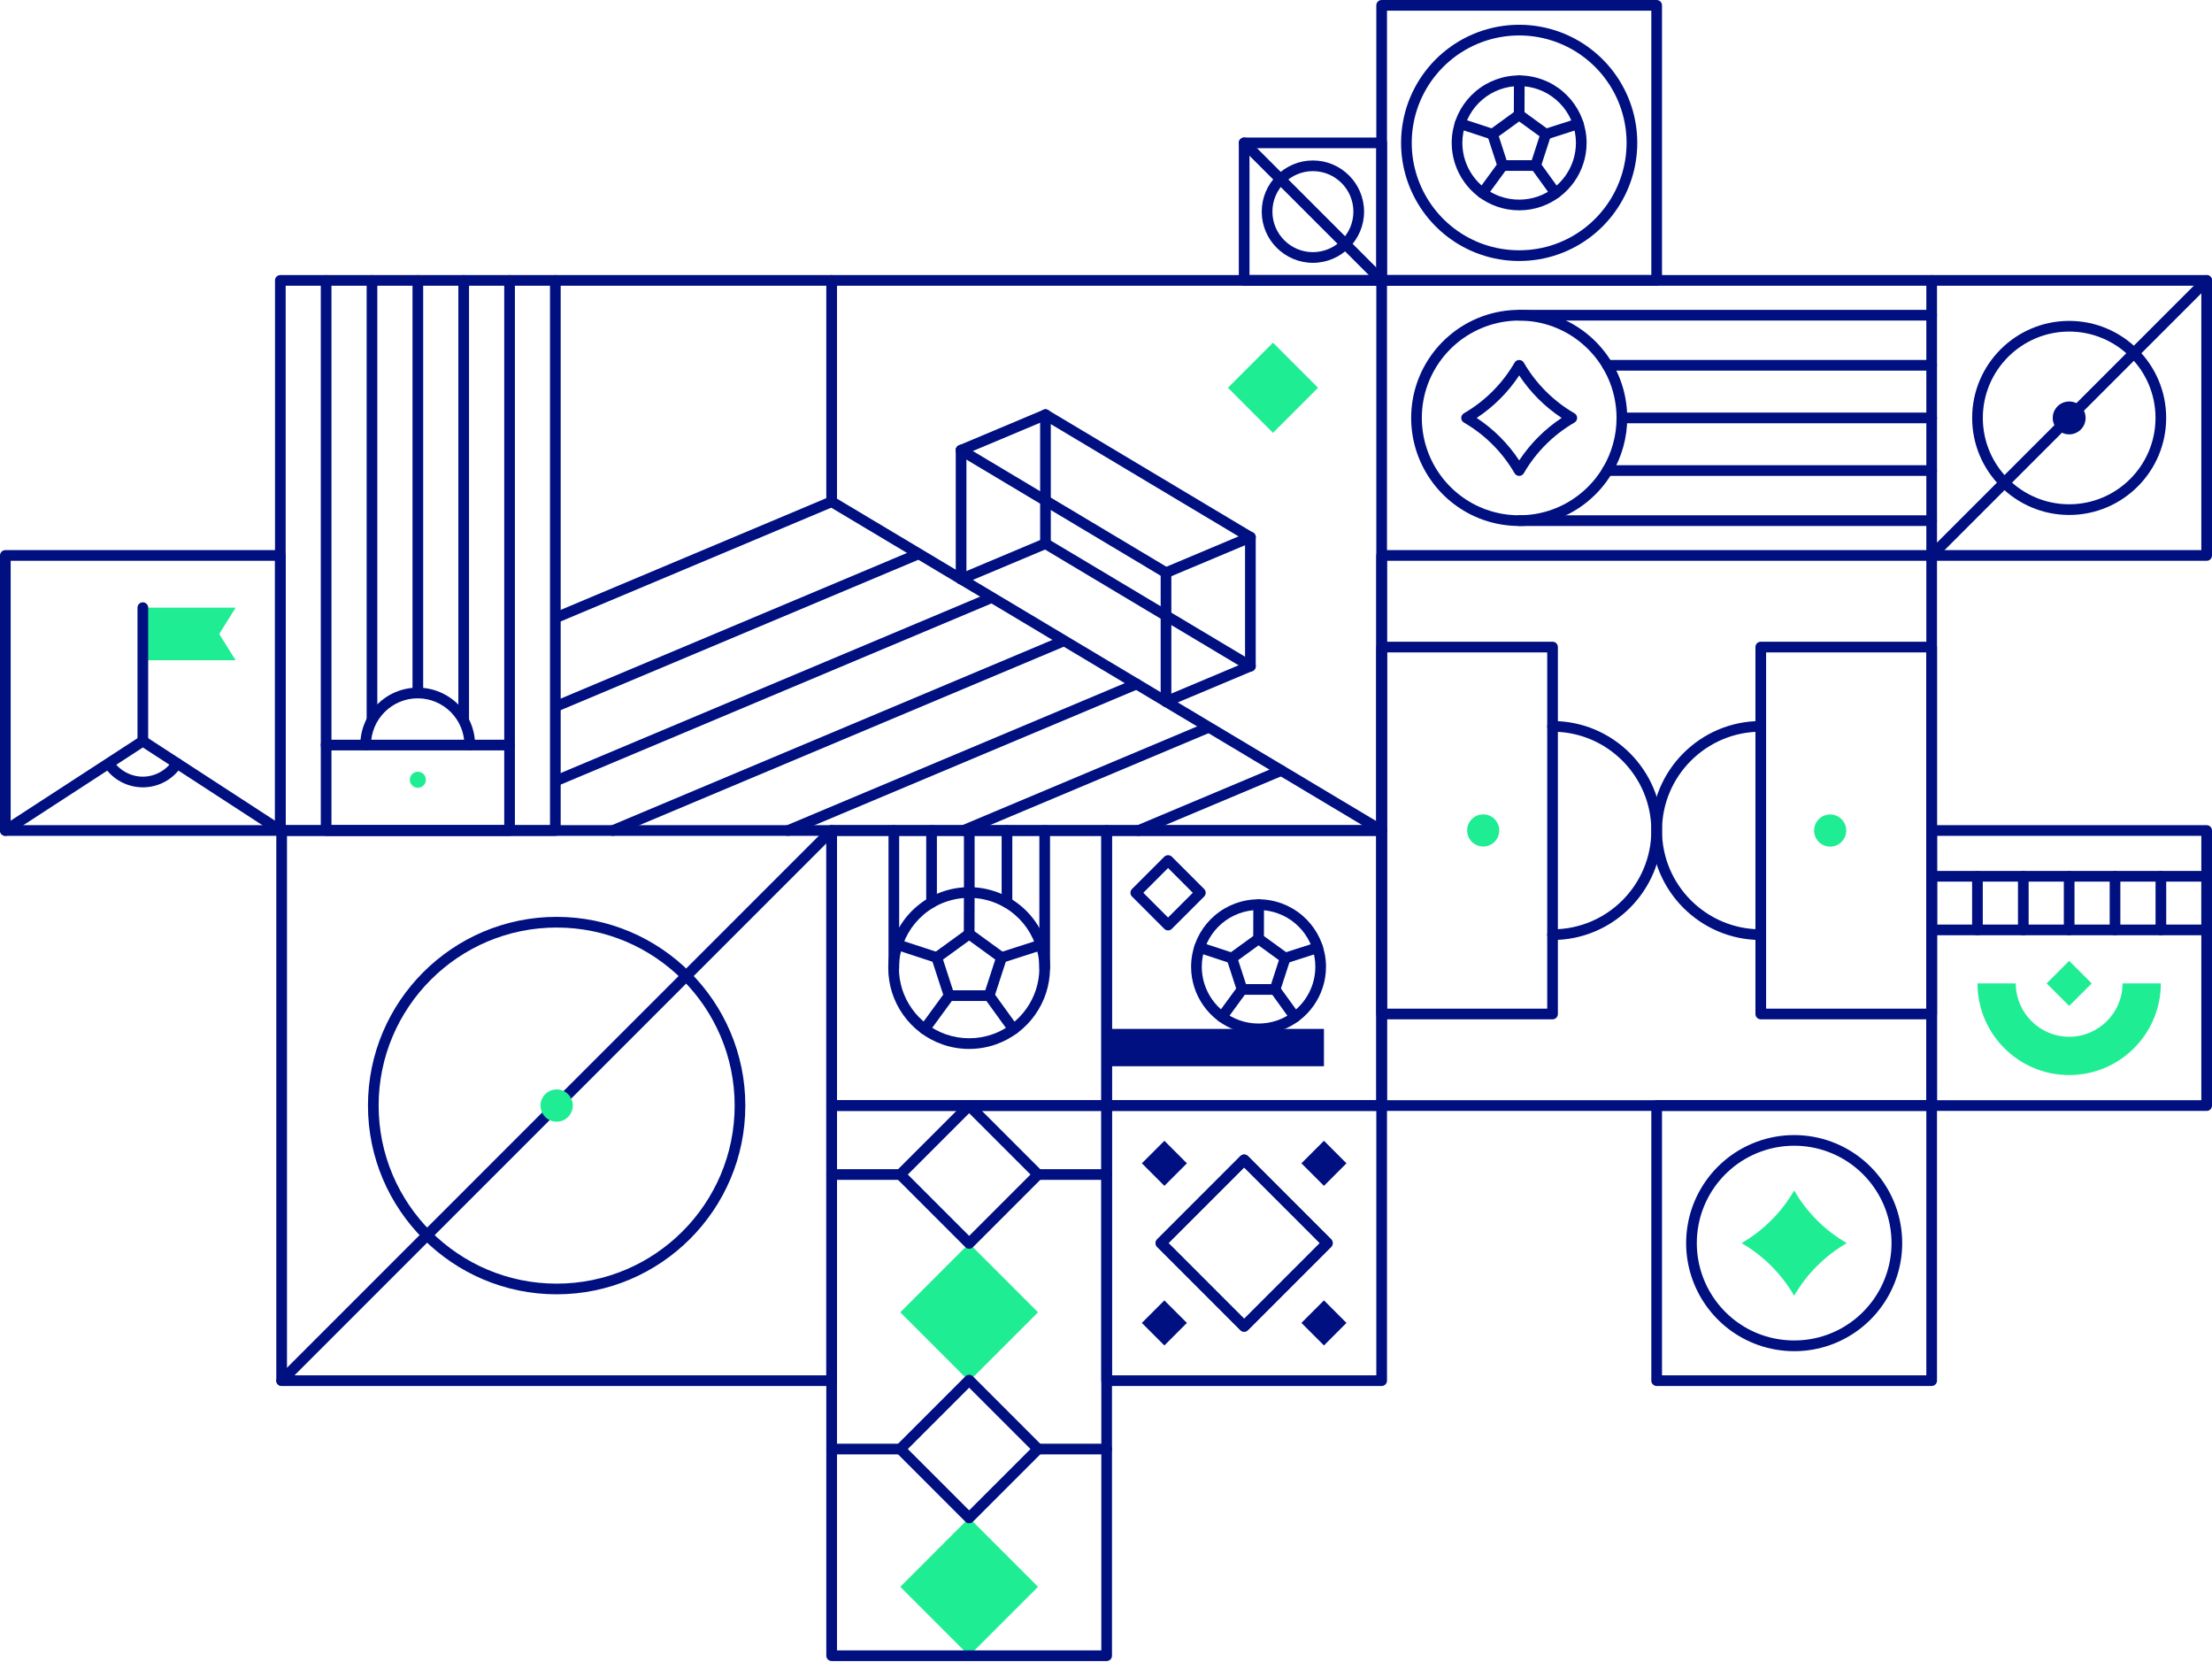 <svg width="960" height="721" viewBox="0 0 960 721" fill="none" xmlns="http://www.w3.org/2000/svg">
<g clip-path="url(#clip0_2_199)">
<path d="M420.611 658.631L390.717 688.525L420.611 718.419L450.504 688.525L420.611 658.631Z" fill="#1FED93"/>
<path d="M420.61 539.53L390.716 569.424L420.61 599.317L450.503 569.424L420.61 539.53Z" fill="#1FED93"/>
<path d="M121.667 362.684H2.317C1.036 362.684 0 361.648 0 360.367V241.017C0 239.736 1.036 238.7 2.317 238.7H121.667C122.947 238.7 123.983 239.736 123.983 241.017V360.367C123.983 361.648 122.947 362.684 121.667 362.684ZM4.633 358.05H119.35V243.334H4.633V358.05Z" fill="#001081"/>
<path d="M2.317 362.684C1.559 362.684 0.815 362.314 0.374 361.628C-0.321 360.554 -0.019 359.12 1.055 358.424L60.733 319.621C61.5 319.122 62.488 319.122 63.256 319.621L122.933 358.424C124.007 359.12 124.31 360.554 123.614 361.628C122.919 362.703 121.485 363.005 120.41 362.309L61.999 324.331L3.578 362.309C3.19 362.564 2.748 362.684 2.317 362.684Z" fill="#001081"/>
<path d="M102.265 286.502H61.989V263.666H102.265L95.142 275.081L102.265 286.502Z" fill="#1FED93"/>
<path d="M61.989 341.627C55.318 341.627 49.096 338.322 45.355 332.787C44.641 331.727 44.919 330.288 45.979 329.574C47.039 328.859 48.478 329.137 49.192 330.197C52.07 334.456 56.852 336.999 61.984 336.999C67.117 336.999 72.057 334.375 74.921 329.981C75.621 328.907 77.055 328.605 78.125 329.305C79.194 330.005 79.496 331.44 78.801 332.509C75.079 338.222 68.791 341.632 61.984 341.632L61.989 341.627Z" fill="#001081"/>
<path d="M360.933 601.384H122.233C120.952 601.384 119.916 600.348 119.916 599.067V360.367C119.916 359.086 120.952 358.05 122.233 358.05H360.933C362.214 358.05 363.25 359.086 363.25 360.367V599.067C363.25 600.348 362.214 601.384 360.933 601.384ZM124.549 596.75H358.616V362.684H124.549V596.75Z" fill="#001081"/>
<path d="M122.233 601.384C121.638 601.384 121.048 601.158 120.597 600.708C119.691 599.801 119.691 598.338 120.597 597.432L359.297 358.731C360.204 357.83 361.667 357.83 362.573 358.731C363.48 359.638 363.48 361.101 362.573 362.007L123.873 600.708C123.422 601.158 122.827 601.384 122.238 601.384H122.233Z" fill="#001081"/>
<path d="M241.583 561.607C196.429 561.607 159.698 524.871 159.698 479.717C159.698 434.563 196.434 397.832 241.583 397.832C286.732 397.832 323.468 434.568 323.468 479.717C323.468 524.866 286.732 561.607 241.583 561.607ZM241.583 402.465C198.986 402.465 164.326 437.12 164.326 479.722C164.326 522.324 198.981 556.978 241.583 556.978C284.185 556.978 318.839 522.324 318.839 479.722C318.839 437.12 284.185 402.465 241.583 402.465Z" fill="#001081"/>
<path d="M241.583 486.72C245.45 486.72 248.586 483.585 248.586 479.717C248.586 475.85 245.45 472.714 241.583 472.714C237.715 472.714 234.58 475.85 234.58 479.717C234.58 483.585 237.715 486.72 241.583 486.72Z" fill="#1FED93"/>
<path d="M957.688 243.334H838.338C837.057 243.334 836.021 242.298 836.021 241.017V121.667C836.021 120.386 837.057 119.35 838.338 119.35H957.688C958.969 119.35 960.005 120.386 960.005 121.667V241.017C960.005 242.298 958.969 243.334 957.688 243.334ZM840.655 238.7H955.371V123.983H840.655V238.7Z" fill="#001081"/>
<path d="M838.333 243.334C837.738 243.334 837.149 243.108 836.698 242.657C835.796 241.751 835.796 240.288 836.698 239.381L956.048 120.031C956.954 119.129 958.417 119.129 959.324 120.031C960.225 120.938 960.225 122.401 959.324 123.307L839.974 242.657C839.523 243.108 838.928 243.334 838.338 243.334H838.333Z" fill="#001081"/>
<path d="M898.011 223.443C874.796 223.443 855.907 204.554 855.907 181.339C855.907 158.125 874.796 139.236 898.011 139.236C921.226 139.236 940.114 158.125 940.114 181.339C940.114 204.554 921.226 223.443 898.011 223.443ZM898.011 143.87C877.352 143.87 860.541 160.676 860.541 181.339C860.541 202.003 877.348 218.809 898.011 218.809C918.674 218.809 935.481 202.003 935.481 181.339C935.481 160.676 918.674 143.87 898.011 143.87Z" fill="#001081"/>
<path d="M905.143 181.344C905.143 185.282 901.949 188.477 898.011 188.477C894.073 188.477 890.878 185.282 890.878 181.344C890.878 177.406 894.073 174.212 898.011 174.212C901.949 174.212 905.143 177.406 905.143 181.344Z" fill="#001081"/>
<path d="M241.017 362.684H121.667C120.386 362.684 119.35 361.648 119.35 360.367V121.667C119.35 120.386 120.386 119.35 121.667 119.35H241.017C242.298 119.35 243.334 120.386 243.334 121.667V360.367C243.334 361.648 242.298 362.684 241.017 362.684ZM123.983 358.05H238.7V123.983H123.983V358.05Z" fill="#001081"/>
<path d="M184.831 338.342C184.831 340.27 183.268 341.829 181.344 341.829C179.421 341.829 177.857 340.265 177.857 338.342C177.857 336.418 179.421 334.855 181.344 334.855C183.268 334.855 184.831 336.418 184.831 338.342Z" fill="#1FED93"/>
<path d="M221.15 362.684H141.538C140.258 362.684 139.222 361.648 139.222 360.367V323.286C139.222 322.005 140.258 320.969 141.538 320.969H221.15C222.431 320.969 223.467 322.005 223.467 323.286V360.367C223.467 361.648 222.431 362.684 221.15 362.684ZM143.855 358.05H218.833V325.602H143.855V358.05Z" fill="#001081"/>
<path d="M221.15 325.602C219.869 325.602 218.833 324.566 218.833 323.286V121.667C218.833 120.386 219.869 119.35 221.15 119.35C222.431 119.35 223.467 120.386 223.467 121.667V323.286C223.467 324.566 222.431 325.602 221.15 325.602Z" fill="#001081"/>
<path d="M201.245 314.307C199.964 314.307 198.928 313.271 198.928 311.99V121.667C198.928 120.386 199.964 119.35 201.245 119.35C202.525 119.35 203.561 120.386 203.561 121.667V311.99C203.561 313.271 202.525 314.307 201.245 314.307Z" fill="#001081"/>
<path d="M181.344 303.011C180.064 303.011 179.028 301.975 179.028 300.694V121.667C179.028 120.386 180.064 119.35 181.344 119.35C182.625 119.35 183.661 120.386 183.661 121.667V300.694C183.661 301.975 182.625 303.011 181.344 303.011Z" fill="#001081"/>
<path d="M161.439 314.307C160.158 314.307 159.122 313.271 159.122 311.99V121.667C159.122 120.386 160.158 119.35 161.439 119.35C162.72 119.35 163.756 120.386 163.756 121.667V311.99C163.756 313.271 162.72 314.307 161.439 314.307Z" fill="#001081"/>
<path d="M141.538 325.602C140.258 325.602 139.222 324.566 139.222 323.286V121.667C139.222 120.386 140.258 119.35 141.538 119.35C142.819 119.35 143.855 120.386 143.855 121.667V323.286C143.855 324.566 142.819 325.602 141.538 325.602Z" fill="#001081"/>
<path d="M203.868 325.602C202.588 325.602 201.552 324.566 201.552 323.286C201.552 312.105 192.458 303.006 181.277 303.006C170.097 303.006 161.003 312.105 161.003 323.286C161.003 324.566 159.966 325.602 158.686 325.602C157.405 325.602 156.369 324.566 156.369 323.286C156.369 309.549 167.545 298.378 181.277 298.378C195.009 298.378 206.185 309.553 206.185 323.286C206.185 324.566 205.149 325.602 203.868 325.602Z" fill="#001081"/>
<path d="M838.333 482.034H599.633C598.352 482.034 597.316 480.998 597.316 479.717V241.017C597.316 239.736 598.352 238.7 599.633 238.7H838.333C839.614 238.7 840.65 239.736 840.65 241.017V479.717C840.65 480.998 839.614 482.034 838.333 482.034ZM601.95 477.4H836.017V243.334H601.95V477.4Z" fill="#001081"/>
<path d="M643.907 367.308C647.757 367.197 650.788 363.986 650.677 360.136C650.566 356.286 647.355 353.254 643.505 353.365C639.655 353.476 636.624 356.687 636.735 360.537C636.846 364.387 640.057 367.418 643.907 367.308Z" fill="#1FED93"/>
<path d="M673.801 442.295H599.638C598.357 442.295 597.321 441.259 597.321 439.978V280.755C597.321 279.475 598.357 278.439 599.638 278.439H673.801C675.081 278.439 676.117 279.475 676.117 280.755V439.978C676.117 441.259 675.081 442.295 673.801 442.295ZM601.95 437.662H671.484V283.072H601.95V437.662Z" fill="#001081"/>
<path d="M673.801 407.871C672.52 407.871 671.484 406.835 671.484 405.554C671.484 404.274 672.52 403.238 673.801 403.238C697.438 403.238 716.671 384.009 716.671 360.367C716.671 336.725 697.442 317.496 673.801 317.496C672.52 317.496 671.484 316.46 671.484 315.18C671.484 313.899 672.52 312.863 673.801 312.863C699.994 312.863 721.305 334.174 721.305 360.367C721.305 386.56 699.994 407.871 673.801 407.871Z" fill="#001081"/>
<path d="M801.078 361.972C801.957 358.223 799.631 354.47 795.881 353.59C792.131 352.711 788.378 355.038 787.498 358.787C786.619 362.537 788.946 366.29 792.696 367.17C796.446 368.049 800.198 365.722 801.078 361.972Z" fill="#1FED93"/>
<path d="M838.333 442.295H764.17C762.89 442.295 761.854 441.259 761.854 439.978V280.755C761.854 279.475 762.89 278.439 764.17 278.439H838.333C839.614 278.439 840.65 279.475 840.65 280.755V439.978C840.65 441.259 839.614 442.295 838.333 442.295ZM766.487 437.662H836.021V283.072H766.487V437.662Z" fill="#001081"/>
<path d="M764.171 407.871C737.977 407.871 716.667 386.56 716.667 360.367C716.667 334.174 737.977 312.863 764.171 312.863C765.451 312.863 766.487 313.899 766.487 315.18C766.487 316.46 765.451 317.496 764.171 317.496C740.534 317.496 721.3 336.725 721.3 360.367C721.3 384.009 740.529 403.238 764.171 403.238C765.451 403.238 766.487 404.274 766.487 405.554C766.487 406.835 765.451 407.871 764.171 407.871Z" fill="#001081"/>
<path d="M480.283 482.034H360.933C359.652 482.034 358.616 480.998 358.616 479.717V360.367C358.616 359.086 359.652 358.05 360.933 358.05H480.283C481.564 358.05 482.6 359.086 482.6 360.367V479.717C482.6 480.998 481.564 482.034 480.283 482.034ZM363.25 477.4H477.966V362.684H363.25V477.4Z" fill="#001081"/>
<path d="M420.61 455.145C416.634 455.145 412.73 454.483 408.998 453.173C408.969 453.164 408.941 453.154 408.907 453.145C394.906 448.2 385.5 434.899 385.5 420.044C385.5 417.876 385.702 415.713 386.095 413.617C387.539 405.78 391.692 398.59 397.789 393.376C404.125 387.942 412.231 384.944 420.605 384.944C428.98 384.944 437.081 387.937 443.422 393.376C449.518 398.59 453.667 405.78 455.116 413.622C455.509 415.708 455.706 417.867 455.706 420.04C455.706 434.894 446.3 448.195 432.299 453.14C428.563 454.464 424.63 455.14 420.605 455.14L420.61 455.145ZM410.375 448.751C410.403 448.761 410.432 448.77 410.461 448.78C416.989 451.087 424.294 451.077 430.76 448.78C442.914 444.487 451.077 432.942 451.077 420.044C451.077 418.159 450.905 416.284 450.564 414.476C449.307 407.665 445.705 401.425 440.415 396.897C434.913 392.177 427.882 389.577 420.61 389.577C413.339 389.577 406.307 392.177 400.806 396.897C395.51 401.425 391.908 407.665 390.652 414.466C390.306 416.289 390.134 418.164 390.134 420.044C390.134 432.913 398.264 444.434 410.37 448.751H410.375Z" fill="#001081"/>
<path d="M387.927 422.361C386.647 422.361 385.611 421.325 385.611 420.044V360.367C385.611 359.086 386.647 358.05 387.927 358.05C389.208 358.05 390.244 359.086 390.244 360.367V420.044C390.244 421.325 389.208 422.361 387.927 422.361Z" fill="#001081"/>
<path d="M404.293 393.918C403.012 393.918 401.976 392.882 401.976 391.601V360.367C401.976 359.086 403.012 358.05 404.293 358.05C405.573 358.05 406.609 359.086 406.609 360.367V391.601C406.609 392.882 405.573 393.918 404.293 393.918Z" fill="#001081"/>
<path d="M420.658 389.582C419.378 389.582 418.342 388.546 418.342 387.265V360.367C418.342 359.086 419.378 358.05 420.658 358.05C421.939 358.05 422.975 359.086 422.975 360.367V387.265C422.975 388.546 421.939 389.582 420.658 389.582Z" fill="#001081"/>
<path d="M437.024 393.918C435.743 393.918 434.707 392.882 434.707 391.601V360.367C434.707 359.086 435.743 358.05 437.024 358.05C438.304 358.05 439.341 359.086 439.341 360.367V391.601C439.341 392.882 438.304 393.918 437.024 393.918Z" fill="#001081"/>
<path d="M453.394 422.361C452.113 422.361 451.077 421.325 451.077 420.044V360.367C451.077 359.086 452.113 358.05 453.394 358.05C454.675 358.05 455.711 359.086 455.711 360.367V420.044C455.711 421.325 454.675 422.361 453.394 422.361Z" fill="#001081"/>
<path d="M429.297 434.323H411.914C410.912 434.323 410.02 433.676 409.713 432.721L404.341 416.193C404.029 415.238 404.37 414.193 405.18 413.603L419.243 403.386C420.054 402.796 421.152 402.796 421.968 403.386L436.031 413.603C436.842 414.193 437.182 415.238 436.87 416.193L431.498 432.721C431.187 433.676 430.299 434.323 429.297 434.323ZM413.598 429.69H427.613L431.944 416.361L420.606 408.12L409.267 416.361L413.598 429.69Z" fill="#001081"/>
<path d="M420.605 407.574H420.601C419.32 407.574 418.289 406.528 418.289 405.252L418.342 387.256C418.342 385.98 419.382 384.944 420.658 384.944H420.663C421.944 384.944 422.975 385.99 422.975 387.265L422.922 405.262C422.922 406.538 421.881 407.574 420.605 407.574Z" fill="#001081"/>
<path d="M406.547 417.79C406.307 417.79 406.063 417.752 405.823 417.675L388.724 412.068C387.51 411.67 386.848 410.36 387.246 409.147C387.644 407.929 388.954 407.267 390.167 407.67L407.267 413.277C408.48 413.675 409.142 414.984 408.744 416.198C408.423 417.171 407.516 417.795 406.542 417.795L406.547 417.79Z" fill="#001081"/>
<path d="M401.3 448.847C400.825 448.847 400.345 448.703 399.933 448.401C398.902 447.648 398.676 446.195 399.429 445.163L410.049 430.635C410.802 429.604 412.255 429.378 413.286 430.131C414.317 430.884 414.543 432.333 413.79 433.369L403.17 447.897C402.715 448.516 402.014 448.847 401.3 448.847Z" fill="#001081"/>
<path d="M439.835 448.909C439.115 448.909 438.41 448.578 437.954 447.95L427.417 433.364C426.668 432.328 426.903 430.88 427.939 430.131C428.975 429.383 430.424 429.613 431.172 430.654L441.71 445.24C442.458 446.276 442.223 447.725 441.187 448.473C440.779 448.77 440.305 448.909 439.835 448.909Z" fill="#001081"/>
<path d="M434.669 417.79C433.69 417.79 432.779 417.166 432.467 416.183C432.074 414.965 432.745 413.66 433.964 413.272L451.092 407.761C452.31 407.367 453.615 408.039 454.003 409.257C454.397 410.475 453.725 411.78 452.507 412.169L435.379 417.68C435.144 417.756 434.904 417.79 434.669 417.79Z" fill="#001081"/>
<path d="M838.333 601.384H718.983C717.703 601.384 716.667 600.348 716.667 599.067V479.717C716.667 478.436 717.703 477.4 718.983 477.4H838.333C839.614 477.4 840.65 478.436 840.65 479.717V599.067C840.65 600.348 839.614 601.384 838.333 601.384ZM721.3 596.75H836.017V482.034H721.3V596.75Z" fill="#001081"/>
<path d="M778.665 586.28C773.346 586.28 768.123 585.392 763.139 583.642C763.106 583.632 763.072 583.623 763.039 583.608C744.337 577.003 731.775 559.233 731.775 539.394C731.775 536.497 732.044 533.61 732.567 530.814C734.495 520.343 740.044 510.74 748.184 503.776C756.65 496.514 767.475 492.514 778.665 492.514C789.856 492.514 800.672 496.514 809.142 503.781C817.282 510.745 822.831 520.348 824.759 530.828C825.282 533.62 825.551 536.507 825.551 539.404C825.551 559.247 812.984 577.013 794.288 583.618C789.299 585.388 784.042 586.289 778.665 586.289V586.28ZM764.492 579.21C764.526 579.219 764.554 579.229 764.588 579.239C773.639 582.438 783.769 582.423 792.738 579.239C809.593 573.286 820.917 557.271 820.917 539.39C820.917 536.78 820.678 534.181 820.203 531.663C818.462 522.218 813.464 513.566 806.125 507.287C798.494 500.74 788.743 497.138 778.665 497.138C768.588 497.138 758.827 500.74 751.201 507.287C743.858 513.566 738.86 522.218 737.123 531.658C736.649 534.181 736.409 536.78 736.409 539.394C736.409 557.242 747.69 573.233 764.497 579.21H764.492Z" fill="#001081"/>
<path d="M778.661 516.554C773.178 526.036 765.303 533.912 755.82 539.394C765.303 544.877 773.178 552.753 778.661 562.235C784.143 552.753 792.019 544.877 801.501 539.394C792.019 533.912 784.143 526.036 778.661 516.554Z" fill="#1FED93"/>
<path d="M599.633 482.034H480.283C479.002 482.034 477.966 480.998 477.966 479.717V360.367C477.966 359.086 479.002 358.05 480.283 358.05H599.633C600.914 358.05 601.95 359.086 601.95 360.367V479.717C601.95 480.998 600.914 482.034 599.633 482.034ZM482.6 477.4H597.316V362.684H482.6V477.4Z" fill="#001081"/>
<path d="M546.21 448.761C542.896 448.761 539.644 448.209 536.536 447.12C536.507 447.111 536.483 447.101 536.454 447.092C524.78 442.967 516.933 431.872 516.933 419.488C516.933 417.68 517.101 415.876 517.427 414.126C518.631 407.593 522.094 401.592 527.178 397.247C532.464 392.714 539.222 390.215 546.205 390.215C553.189 390.215 559.947 392.714 565.233 397.252C570.317 401.597 573.78 407.598 574.984 414.14C575.31 415.876 575.478 417.68 575.478 419.493C575.478 431.882 567.636 442.976 555.957 447.096C552.844 448.2 549.558 448.765 546.205 448.765L546.21 448.761ZM537.927 442.703C537.951 442.712 537.975 442.717 538.003 442.727C543.284 444.593 549.189 444.583 554.422 442.727C564.25 439.254 570.854 429.915 570.854 419.488C570.854 417.963 570.715 416.447 570.437 414.984C569.42 409.473 566.509 404.427 562.226 400.767C557.774 396.949 552.086 394.849 546.21 394.849C540.335 394.849 534.641 396.949 530.195 400.767C525.912 404.432 522.995 409.473 521.983 414.974C521.705 416.452 521.566 417.967 521.566 419.488C521.566 429.891 528.137 439.211 537.927 442.703Z" fill="#001081"/>
<path d="M553.352 431.637H539.059C538.056 431.637 537.164 430.99 536.857 430.035L532.44 416.442C532.128 415.488 532.468 414.442 533.279 413.852L544.843 405.454C545.654 404.864 546.752 404.864 547.568 405.454L559.132 413.852C559.942 414.442 560.283 415.488 559.971 416.442L555.554 430.035C555.242 430.99 554.355 431.637 553.352 431.637ZM540.742 427.004H551.669L555.045 416.615L546.205 410.192L537.366 416.615L540.742 427.004Z" fill="#001081"/>
<path d="M546.21 409.646H546.205C544.925 409.646 543.894 408.6 543.898 407.324L543.942 392.527C543.942 391.251 544.982 390.215 546.258 390.215H546.263C547.544 390.215 548.575 391.261 548.575 392.537L548.532 407.334C548.532 408.61 547.491 409.646 546.215 409.646H546.21Z" fill="#001081"/>
<path d="M534.646 418.044C534.406 418.044 534.162 418.006 533.922 417.929L519.863 413.315C518.65 412.917 517.988 411.607 518.386 410.394C518.784 409.18 520.094 408.514 521.307 408.917L535.365 413.531C536.579 413.929 537.241 415.238 536.843 416.452C536.521 417.426 535.615 418.049 534.641 418.049L534.646 418.044Z" fill="#001081"/>
<path d="M530.329 443.585C529.854 443.585 529.375 443.441 528.962 443.139C527.931 442.386 527.705 440.938 528.458 439.902L537.188 427.954C537.941 426.922 539.39 426.697 540.426 427.45C541.457 428.203 541.682 429.652 540.929 430.688L532.2 442.636C531.744 443.254 531.044 443.585 530.329 443.585Z" fill="#001081"/>
<path d="M562.019 443.633C561.3 443.633 560.595 443.302 560.139 442.674L551.477 430.678C550.728 429.642 550.963 428.194 552 427.445C553.036 426.697 554.484 426.927 555.232 427.968L563.895 439.964C564.643 441 564.408 442.449 563.372 443.197C562.964 443.494 562.489 443.633 562.019 443.633Z" fill="#001081"/>
<path d="M557.77 418.044C556.791 418.044 555.88 417.421 555.568 416.437C555.175 415.219 555.846 413.915 557.065 413.521L571.147 408.989C572.365 408.595 573.67 409.267 574.058 410.485C574.452 411.703 573.78 413.008 572.562 413.401L558.479 417.934C558.244 418.011 558.005 418.044 557.77 418.044Z" fill="#001081"/>
<path d="M574.586 446.444H480.283V462.651H574.586V446.444Z" fill="#001081"/>
<path d="M506.937 403.713C506.323 403.713 505.733 403.468 505.301 403.031L491.291 389.016C490.384 388.11 490.384 386.647 491.291 385.74L505.301 371.725C506.169 370.857 507.709 370.857 508.577 371.725L522.593 385.74C523.499 386.647 523.499 388.11 522.593 389.016L508.577 403.031C508.141 403.468 507.556 403.708 506.937 403.708V403.713ZM496.198 387.381L506.937 398.12L517.676 387.381L506.937 376.641L496.198 387.381Z" fill="#001081"/>
<path d="M599.633 601.384H480.283C479.002 601.384 477.966 600.348 477.966 599.067V479.717C477.966 478.436 479.002 477.4 480.283 477.4H599.633C600.914 477.4 601.95 478.436 601.95 479.717V599.067C601.95 600.348 600.914 601.384 599.633 601.384ZM482.6 596.75H597.316V482.034H482.6V596.75Z" fill="#001081"/>
<path d="M539.96 577.828C539.366 577.828 538.776 577.603 538.32 577.152L502.198 541.03C501.296 540.124 501.296 538.661 502.198 537.754L538.32 501.632C539.227 500.726 540.69 500.726 541.596 501.632L577.718 537.754C578.62 538.661 578.62 540.124 577.718 541.03L541.596 577.152C541.145 577.603 540.55 577.828 539.96 577.828ZM507.114 539.39L539.96 572.236L572.807 539.39L539.96 506.544L507.114 539.39Z" fill="#001081"/>
<path d="M515.115 504.768L505.337 494.99L495.559 504.768L505.337 514.546L515.115 504.768Z" fill="#001081"/>
<path d="M574.586 514.545L584.364 504.767L574.586 494.989L564.808 504.767L574.586 514.545Z" fill="#001081"/>
<path d="M539.96 577.828C539.366 577.828 538.776 577.603 538.32 577.152L502.198 541.03C501.296 540.124 501.296 538.661 502.198 537.754L538.32 501.632C539.227 500.726 540.69 500.726 541.596 501.632L577.718 537.754C578.62 538.661 578.62 540.124 577.718 541.03L541.596 577.152C541.145 577.603 540.55 577.828 539.96 577.828ZM507.114 539.39L539.96 572.236L572.807 539.39L539.96 506.544L507.114 539.39Z" fill="#001081"/>
<path d="M505.333 564.244L495.555 574.022L505.333 583.8L515.111 574.022L505.333 564.244Z" fill="#001081"/>
<path d="M564.809 574.021L574.587 583.799L584.365 574.021L574.587 564.243L564.809 574.021Z" fill="#001081"/>
<path d="M599.633 362.684H360.933C359.652 362.684 358.616 361.648 358.616 360.367C358.616 359.086 359.652 358.05 360.933 358.05H597.316V123.983H363.25V217.687C363.25 218.968 362.214 220.004 360.933 220.004C359.652 220.004 358.616 218.968 358.616 217.687V121.667C358.616 120.386 359.652 119.35 360.933 119.35H599.633C600.914 119.35 601.95 120.386 601.95 121.667V360.367C601.95 361.648 600.914 362.684 599.633 362.684Z" fill="#001081"/>
<path d="M552.476 148.69L532.92 168.246L552.476 187.802L572.032 168.246L552.476 148.69Z" fill="#1FED93"/>
<path d="M599.633 362.684C599.23 362.684 598.818 362.578 598.448 362.357L359.748 219.677C358.65 219.02 358.29 217.601 358.947 216.502C359.604 215.404 361.029 215.049 362.122 215.701L600.823 358.381C601.921 359.038 602.281 360.458 601.624 361.556C601.187 362.281 600.42 362.684 599.633 362.684Z" fill="#001081"/>
<path d="M417.114 197.657C416.207 197.657 415.349 197.125 414.979 196.237C414.485 195.057 415.037 193.7 416.217 193.206L452.838 177.809C454.018 177.315 455.375 177.867 455.869 179.047C456.363 180.227 455.812 181.584 454.632 182.078L418.011 197.475C417.718 197.599 417.416 197.657 417.114 197.657Z" fill="#001081"/>
<path d="M506.04 250.811C505.133 250.811 504.275 250.279 503.905 249.391C503.411 248.212 503.963 246.854 505.143 246.36L541.764 230.963C542.944 230.469 544.301 231.021 544.795 232.201C545.289 233.381 544.738 234.738 543.558 235.232L506.937 250.629C506.644 250.754 506.342 250.811 506.04 250.811Z" fill="#001081"/>
<path d="M506.04 306.743C505.133 306.743 504.275 306.21 503.905 305.323C503.411 304.143 503.963 302.785 505.143 302.291L541.764 286.895C542.944 286.401 544.301 286.952 544.795 288.132C545.289 289.312 544.738 290.67 543.558 291.164L506.937 306.56C506.644 306.685 506.337 306.743 506.04 306.743Z" fill="#001081"/>
<path d="M417.114 253.584C416.207 253.584 415.349 253.051 414.979 252.164C414.485 250.984 415.037 249.626 416.217 249.132L452.838 233.736C454.018 233.242 455.375 233.793 455.869 234.973C456.363 236.153 455.812 237.511 454.632 238.005L418.011 253.401C417.718 253.526 417.416 253.584 417.114 253.584Z" fill="#001081"/>
<path d="M241.583 308.69C240.676 308.69 239.818 308.158 239.448 307.27C238.954 306.09 239.506 304.733 240.686 304.239L396.657 238.662C397.837 238.168 399.194 238.719 399.688 239.899C400.182 241.079 399.631 242.437 398.451 242.931L242.48 308.508C242.187 308.632 241.885 308.69 241.583 308.69Z" fill="#001081"/>
<path d="M241.583 270.198C240.676 270.198 239.818 269.666 239.448 268.779C238.954 267.599 239.506 266.241 240.686 265.747L360.036 215.567C361.216 215.068 362.573 215.624 363.067 216.804C363.561 217.984 363.01 219.342 361.83 219.836L242.48 270.016C242.187 270.141 241.885 270.198 241.583 270.198Z" fill="#001081"/>
<path d="M242.374 340.658C241.468 340.658 240.609 340.126 240.24 339.239C239.746 338.059 240.297 336.701 241.477 336.207L428.064 257.761C429.244 257.267 430.601 257.819 431.095 258.999C431.589 260.179 431.038 261.536 429.858 262.03L243.271 340.476C242.979 340.601 242.676 340.658 242.374 340.658Z" fill="#001081"/>
<path d="M266.016 362.684C265.109 362.684 264.251 362.151 263.881 361.264C263.387 360.084 263.939 358.727 265.119 358.232L460.68 276.012C461.86 275.518 463.217 276.069 463.711 277.249C464.205 278.429 463.654 279.787 462.474 280.281L266.913 362.501C266.62 362.626 266.318 362.684 266.016 362.684Z" fill="#001081"/>
<path d="M342.049 362.684C341.143 362.684 340.284 362.151 339.915 361.264C339.421 360.084 339.972 358.727 341.152 358.232L492.375 294.656C493.555 294.157 494.912 294.713 495.406 295.893C495.9 297.073 495.349 298.43 494.169 298.924L342.946 362.501C342.654 362.626 342.351 362.684 342.049 362.684Z" fill="#001081"/>
<path d="M418.087 362.684C417.181 362.684 416.322 362.151 415.953 361.264C415.459 360.084 416.011 358.727 417.19 358.233L523.456 313.554C524.636 313.06 525.993 313.611 526.487 314.791C526.981 315.971 526.43 317.328 525.25 317.822L418.984 362.501C418.692 362.626 418.39 362.684 418.087 362.684Z" fill="#001081"/>
<path d="M494.121 362.684C493.214 362.684 492.356 362.151 491.986 361.264C491.492 360.084 492.044 358.727 493.224 358.232L555.165 332.188C556.345 331.694 557.703 332.245 558.197 333.425C558.691 334.605 558.139 335.963 556.959 336.457L495.018 362.501C494.725 362.626 494.418 362.684 494.121 362.684Z" fill="#001081"/>
<path d="M506.04 306.738C504.759 306.738 503.723 305.702 503.723 304.421V248.495C503.723 247.214 504.759 246.178 506.04 246.178C507.321 246.178 508.357 247.214 508.357 248.495V304.421C508.357 305.702 507.321 306.738 506.04 306.738Z" fill="#001081"/>
<path d="M417.109 253.584C415.828 253.584 414.792 252.548 414.792 251.267V195.34C414.792 194.06 415.828 193.024 417.109 193.024C418.39 193.024 419.426 194.06 419.426 195.34V251.267C419.426 252.548 418.39 253.584 417.109 253.584Z" fill="#001081"/>
<path d="M453.73 238.187C452.449 238.187 451.413 237.151 451.413 235.87V179.944C451.413 178.663 452.449 177.627 453.73 177.627C455.011 177.627 456.047 178.663 456.047 179.944V235.87C456.047 237.151 455.011 238.187 453.73 238.187Z" fill="#001081"/>
<path d="M542.661 291.346C541.38 291.346 540.344 290.31 540.344 289.029V233.103C540.344 231.822 541.38 230.786 542.661 230.786C543.942 230.786 544.978 231.822 544.978 233.103V289.029C544.978 290.31 543.942 291.346 542.661 291.346Z" fill="#001081"/>
<path d="M506.04 250.811C505.637 250.811 505.225 250.706 504.855 250.485L415.924 197.331C414.826 196.674 414.466 195.254 415.123 194.156C415.78 193.057 417.205 192.697 418.298 193.355L507.229 246.509C508.328 247.166 508.688 248.586 508.031 249.684C507.594 250.408 506.827 250.811 506.04 250.811Z" fill="#001081"/>
<path d="M542.656 235.419C542.253 235.419 541.841 235.314 541.471 235.093L452.54 181.934C451.442 181.277 451.082 179.857 451.739 178.759C452.396 177.661 453.821 177.301 454.915 177.958L543.846 231.117C544.944 231.774 545.304 233.194 544.647 234.292C544.215 235.016 543.443 235.419 542.656 235.419Z" fill="#001081"/>
<path d="M542.656 291.346C542.253 291.346 541.841 291.24 541.471 291.02L452.54 237.861C451.442 237.204 451.082 235.784 451.739 234.686C452.396 233.587 453.821 233.232 454.915 233.885L543.846 287.039C544.944 287.696 545.304 289.116 544.647 290.214C544.215 290.938 543.443 291.341 542.656 291.341V291.346Z" fill="#001081"/>
<path d="M957.688 482.034H838.338C837.057 482.034 836.021 480.998 836.021 479.717V360.367C836.021 359.086 837.057 358.05 838.338 358.05H957.688C958.969 358.05 960.005 359.086 960.005 360.367V479.717C960.005 480.998 958.969 482.034 957.688 482.034ZM840.655 477.4H955.371V362.684H840.655V477.4Z" fill="#001081"/>
<path d="M937.816 405.804C936.536 405.804 935.5 404.768 935.5 403.487V380.234C935.5 378.953 936.536 377.917 937.816 377.917C939.097 377.917 940.133 378.953 940.133 380.234V403.487C940.133 404.768 939.097 405.804 937.816 405.804Z" fill="#001081"/>
<path d="M917.911 405.804C916.63 405.804 915.594 404.768 915.594 403.487V380.234C915.594 378.953 916.63 377.917 917.911 377.917C919.192 377.917 920.228 378.953 920.228 380.234V403.487C920.228 404.768 919.192 405.804 917.911 405.804Z" fill="#001081"/>
<path d="M898.011 405.804C896.73 405.804 895.694 404.768 895.694 403.487V380.234C895.694 378.953 896.73 377.917 898.011 377.917C899.291 377.917 900.327 378.953 900.327 380.234V403.487C900.327 404.768 899.291 405.804 898.011 405.804Z" fill="#001081"/>
<path d="M878.105 405.804C876.825 405.804 875.789 404.768 875.789 403.487V380.234C875.789 378.953 876.825 377.917 878.105 377.917C879.386 377.917 880.422 378.953 880.422 380.234V403.487C880.422 404.768 879.386 405.804 878.105 405.804Z" fill="#001081"/>
<path d="M858.205 405.804C856.924 405.804 855.888 404.768 855.888 403.487V380.234C855.888 378.953 856.924 377.917 858.205 377.917C859.486 377.917 860.522 378.953 860.522 380.234V403.487C860.522 404.768 859.486 405.804 858.205 405.804Z" fill="#001081"/>
<path d="M898.01 416.914L888.232 426.692L898.01 436.47L907.788 426.692L898.01 416.914Z" fill="#1FED93"/>
<path d="M957.688 405.804H838.338C837.057 405.804 836.021 404.768 836.021 403.487V380.234C836.021 378.953 837.057 377.917 838.338 377.917H957.688C958.969 377.917 960.005 378.953 960.005 380.234V403.487C960.005 404.768 958.969 405.804 957.688 405.804ZM840.655 401.17H955.371V382.551H840.655V401.17Z" fill="#001081"/>
<path d="M898.011 449.859C885.233 449.859 874.839 439.465 874.839 426.688H858.224C858.224 448.66 876.038 466.474 898.011 466.474C919.983 466.474 937.797 448.66 937.797 426.688H921.182C921.182 439.465 910.788 449.859 898.011 449.859Z" fill="#1FED93"/>
<path d="M360.933 123.983H241.017C239.736 123.983 238.7 122.947 238.7 121.667C238.7 120.386 239.736 119.35 241.017 119.35H360.933C362.214 119.35 363.25 120.386 363.25 121.667C363.25 122.947 362.214 123.983 360.933 123.983Z" fill="#001081"/>
<path d="M659.325 228.225C653.996 228.225 648.778 227.342 643.813 225.596C643.775 225.587 643.736 225.572 643.698 225.558C625.002 218.953 612.44 201.182 612.44 181.339C612.44 178.423 612.703 175.536 613.226 172.759C615.154 162.298 620.704 152.69 628.853 145.716C637.324 138.454 648.144 134.449 659.325 134.449C670.505 134.449 681.331 138.45 689.802 145.716C693.687 149.04 696.982 152.944 699.591 157.314C702.45 162.091 704.407 167.291 705.414 172.759C705.942 175.569 706.21 178.457 706.21 181.335C706.21 189.815 703.918 198.127 699.582 205.37C693.989 214.751 685.235 221.917 674.942 225.553C669.944 227.323 664.692 228.22 659.325 228.22V228.225ZM645.137 221.155C645.175 221.164 645.214 221.179 645.252 221.193C654.255 224.383 664.4 224.383 673.398 221.193C682.674 217.917 690.564 211.456 695.605 203C699.514 196.477 701.577 188.99 701.577 181.344C701.577 178.749 701.337 176.15 700.862 173.617C700.862 173.617 700.862 173.617 700.862 173.612C699.956 168.686 698.191 164.005 695.615 159.698C693.26 155.76 690.291 152.239 686.785 149.242C679.153 142.694 669.397 139.092 659.32 139.092C649.243 139.092 639.492 142.694 631.86 149.242C624.512 155.53 619.51 164.183 617.773 173.612C617.303 176.116 617.068 178.716 617.068 181.344C617.068 199.192 628.34 215.178 645.137 221.16V221.155ZM659.325 206.497C658.5 206.497 657.732 206.056 657.32 205.341C652.049 196.223 644.441 188.616 635.323 183.344C634.609 182.932 634.168 182.164 634.168 181.339C634.168 180.514 634.609 179.747 635.323 179.335C644.441 174.063 652.049 166.461 657.32 157.348C657.732 156.633 658.5 156.192 659.325 156.192C660.15 156.192 660.917 156.633 661.33 157.348C666.601 166.461 674.208 174.063 683.317 179.335C684.031 179.747 684.473 180.514 684.473 181.339C684.473 182.164 684.031 182.932 683.317 183.344C674.203 188.62 666.596 196.228 661.33 205.341C660.917 206.056 660.15 206.497 659.325 206.497ZM640.883 181.339C648.207 186.169 654.49 192.458 659.325 199.782C664.155 192.458 670.438 186.174 677.758 181.339C670.438 176.509 664.155 170.226 659.325 162.907C654.49 170.226 648.207 176.509 640.883 181.339Z" fill="#001081"/>
<path d="M838.333 139.087H659.325C658.044 139.087 657.008 138.051 657.008 136.771C657.008 135.49 658.044 134.454 659.325 134.454H838.333C839.614 134.454 840.65 135.49 840.65 136.771C840.65 138.051 839.614 139.087 838.333 139.087Z" fill="#001081"/>
<path d="M838.333 228.225H659.325C658.044 228.225 657.008 227.189 657.008 225.908C657.008 224.627 658.044 223.591 659.325 223.591H838.333C839.614 223.591 840.65 224.627 840.65 225.908C840.65 227.189 839.614 228.225 838.333 228.225Z" fill="#001081"/>
<path d="M838.338 183.656H703.894C702.613 183.656 701.577 182.62 701.577 181.339C701.577 180.059 702.613 179.023 703.894 179.023H838.338C839.619 179.023 840.655 180.059 840.655 181.339C840.655 182.62 839.619 183.656 838.338 183.656Z" fill="#001081"/>
<path d="M838.338 160.82H697.601C696.32 160.82 695.284 159.784 695.284 158.504C695.284 157.223 696.32 156.187 697.601 156.187H838.338C839.619 156.187 840.655 157.223 840.655 158.504C840.655 159.784 839.619 160.82 838.338 160.82Z" fill="#001081"/>
<path d="M838.338 206.497H697.591C696.31 206.497 695.274 205.461 695.274 204.18C695.274 202.899 696.31 201.863 697.591 201.863H838.338C839.619 201.863 840.655 202.899 840.655 204.18C840.655 205.461 839.619 206.497 838.338 206.497Z" fill="#001081"/>
<path d="M838.333 123.983H599.633C598.352 123.983 597.316 122.947 597.316 121.667C597.316 120.386 598.352 119.35 599.633 119.35H838.333C839.614 119.35 840.65 120.386 840.65 121.667C840.65 122.947 839.614 123.983 838.333 123.983Z" fill="#001081"/>
<path d="M480.283 720.734H360.933C359.652 720.734 358.616 719.698 358.616 718.417V479.717C358.616 478.436 359.652 477.4 360.933 477.4H480.283C481.564 477.4 482.6 478.436 482.6 479.717V718.417C482.6 719.698 481.564 720.734 480.283 720.734ZM363.25 716.1H477.966V482.034H363.25V716.1Z" fill="#001081"/>
<path d="M420.61 660.951C420.016 660.951 419.426 660.725 418.975 660.275L389.083 630.383C388.177 629.477 388.177 628.014 389.083 627.107L418.975 597.216C419.881 596.309 421.344 596.309 422.251 597.216L452.142 627.107C453.044 628.014 453.044 629.477 452.142 630.383L422.251 660.275C421.8 660.725 421.205 660.951 420.615 660.951H420.61ZM393.995 628.743L420.61 655.358L447.226 628.743L420.61 602.127L393.995 628.743Z" fill="#001081"/>
<path d="M420.61 541.845C419.996 541.845 419.406 541.601 418.975 541.169L389.083 511.278C388.177 510.371 388.177 508.908 389.083 508.002L418.975 478.11C419.843 477.242 421.383 477.242 422.251 478.11L452.142 508.002C453.044 508.908 453.044 510.371 452.142 511.278L422.251 541.169C421.814 541.606 421.229 541.845 420.615 541.845H420.61ZM393.995 509.637L420.61 536.253L447.226 509.637L420.61 483.022L393.995 509.637Z" fill="#001081"/>
<path d="M390.714 511.954H360.933C359.652 511.954 358.616 510.918 358.616 509.637C358.616 508.357 359.652 507.321 360.933 507.321H390.714C391.995 507.321 393.031 508.357 393.031 509.637C393.031 510.918 391.995 511.954 390.714 511.954Z" fill="#001081"/>
<path d="M480.283 511.954H450.502C449.221 511.954 448.185 510.918 448.185 509.637C448.185 508.357 449.221 507.321 450.502 507.321H480.283C481.564 507.321 482.6 508.357 482.6 509.637C482.6 510.918 481.564 511.954 480.283 511.954Z" fill="#001081"/>
<path d="M390.714 631.059H360.933C359.652 631.059 358.616 630.023 358.616 628.743C358.616 627.462 359.652 626.426 360.933 626.426H390.714C391.995 626.426 393.031 627.462 393.031 628.743C393.031 630.023 391.995 631.059 390.714 631.059Z" fill="#001081"/>
<path d="M480.283 631.059H450.502C449.221 631.059 448.185 630.023 448.185 628.743C448.185 627.462 449.221 626.426 450.502 626.426H480.283C481.564 626.426 482.6 627.462 482.6 628.743C482.6 630.023 481.564 631.059 480.283 631.059Z" fill="#001081"/>
<path d="M718.983 123.983H599.633C598.352 123.983 597.316 122.947 597.316 121.667V2.317C597.316 1.036 598.352 0 599.633 0H718.983C720.264 0 721.3 1.036 721.3 2.317V121.667C721.3 122.947 720.264 123.983 718.983 123.983ZM601.95 119.35H716.667V4.633H601.95V119.35Z" fill="#001081"/>
<path d="M659.31 91.262C655.996 91.262 652.744 90.71 649.636 89.622C649.607 89.612 649.583 89.603 649.554 89.593C637.88 85.468 630.033 74.374 630.033 61.989C630.033 60.181 630.201 58.378 630.527 56.632C631.731 50.099 635.194 44.099 640.278 39.753C645.564 35.22 652.322 32.721 659.306 32.721C666.289 32.721 673.048 35.22 678.333 39.758C683.413 44.103 686.876 50.099 688.084 56.646C688.411 58.382 688.578 60.186 688.578 61.999C688.578 74.388 680.731 85.482 669.057 89.603C665.944 90.706 662.658 91.267 659.306 91.267L659.31 91.262ZM651.027 85.204C651.051 85.214 651.075 85.219 651.099 85.228C656.38 87.094 662.289 87.084 667.517 85.228C677.35 81.755 683.95 72.417 683.95 61.989C683.95 60.464 683.811 58.948 683.533 57.486C682.516 51.974 679.604 46.928 675.321 43.269C670.87 39.451 665.181 37.35 659.306 37.35C653.43 37.35 647.737 39.451 643.29 43.269C639.007 46.933 636.091 51.974 635.079 57.481C634.801 58.958 634.661 60.474 634.661 61.994C634.661 72.398 641.233 81.717 651.022 85.209L651.027 85.204Z" fill="#001081"/>
<path d="M666.457 74.144H652.164C651.161 74.144 650.269 73.496 649.962 72.541L645.545 58.948C645.233 57.994 645.573 56.948 646.384 56.358L657.943 47.96C658.754 47.37 659.853 47.37 660.668 47.96L672.232 56.358C673.043 56.948 673.383 57.994 673.072 58.948L668.654 72.541C668.342 73.496 667.455 74.144 666.452 74.144H666.457ZM653.847 69.51H664.774L668.15 59.121L659.31 52.699L650.471 59.121L653.847 69.51Z" fill="#001081"/>
<path d="M659.311 52.152H659.306C658.025 52.152 656.994 51.106 656.999 49.83L657.042 35.033C657.042 33.757 658.083 32.721 659.359 32.721H659.363C660.644 32.721 661.675 33.767 661.675 35.043L661.632 49.84C661.632 51.116 660.591 52.147 659.315 52.147L659.311 52.152Z" fill="#001081"/>
<path d="M647.746 60.55C647.506 60.55 647.262 60.512 647.022 60.435L632.964 55.826C631.75 55.428 631.088 54.118 631.486 52.905C631.884 51.687 633.194 51.025 634.407 51.428L648.466 56.042C649.679 56.44 650.341 57.749 649.943 58.963C649.622 59.937 648.715 60.56 647.741 60.56L647.746 60.55Z" fill="#001081"/>
<path d="M643.434 86.087C642.959 86.087 642.48 85.943 642.067 85.641C641.036 84.888 640.811 83.439 641.564 82.403L650.293 70.46C651.046 69.429 652.5 69.203 653.531 69.956C654.562 70.709 654.787 72.163 654.034 73.194L645.305 85.137C644.849 85.756 644.149 86.087 643.434 86.087Z" fill="#001081"/>
<path d="M675.12 86.135C674.4 86.135 673.695 85.804 673.239 85.175L664.577 73.18C663.829 72.143 664.064 70.695 665.1 69.947C666.136 69.198 667.584 69.429 668.333 70.469L676.995 82.465C677.743 83.501 677.508 84.95 676.472 85.698C676.065 85.996 675.59 86.135 675.12 86.135Z" fill="#001081"/>
<path d="M670.87 60.55C669.892 60.55 668.98 59.927 668.668 58.944C668.275 57.725 668.947 56.421 670.165 56.027L684.247 51.495C685.466 51.101 686.77 51.773 687.159 52.991C687.552 54.209 686.881 55.514 685.662 55.903L671.58 60.435C671.345 60.512 671.105 60.546 670.87 60.546V60.55Z" fill="#001081"/>
<path d="M659.315 113.244C653.502 113.244 647.794 112.275 642.341 110.362C642.302 110.352 642.269 110.338 642.235 110.328C621.793 103.109 608.06 83.684 608.06 61.994C608.06 58.828 608.353 55.672 608.929 52.612C611.039 41.168 617.102 30.669 626.004 23.056C635.256 15.118 647.089 10.744 659.32 10.744C671.551 10.744 683.374 15.118 692.631 23.056C701.529 30.669 707.596 41.168 709.707 52.617C710.282 55.663 710.57 58.819 710.57 61.989C710.57 83.679 696.838 103.1 676.395 110.323C670.942 112.261 665.196 113.239 659.32 113.239L659.315 113.244ZM643.679 105.925C643.712 105.934 643.746 105.949 643.78 105.958C653.771 109.489 664.942 109.474 674.841 105.958C693.437 99.387 705.932 81.722 705.932 61.994C705.932 59.111 705.668 56.243 705.145 53.471C703.227 43.053 697.711 33.503 689.614 26.577C681.192 19.354 670.433 15.377 659.315 15.377C648.197 15.377 637.429 19.354 629.011 26.577C620.91 33.503 615.394 43.053 613.476 53.466C612.953 56.253 612.689 59.121 612.689 61.999C612.689 81.693 625.141 99.335 643.679 105.93V105.925Z" fill="#001081"/>
<path d="M599.633 123.983H539.961C538.68 123.983 537.644 122.947 537.644 121.667V61.989C537.644 60.709 538.68 59.673 539.961 59.673H599.633C600.914 59.673 601.95 60.709 601.95 61.989V121.667C601.95 122.947 600.914 123.983 599.633 123.983ZM542.272 119.35H597.317V64.306H542.272V119.35Z" fill="#001081"/>
<path d="M599.633 123.983C599.038 123.983 598.448 123.758 597.998 123.307L538.32 63.63C537.418 62.723 537.418 61.26 538.32 60.354C539.227 59.452 540.69 59.452 541.596 60.354L601.269 120.031C602.17 120.938 602.17 122.401 601.269 123.307C600.818 123.758 600.223 123.983 599.633 123.983Z" fill="#001081"/>
<path d="M569.794 114.04C557.549 114.04 547.587 104.078 547.587 91.833C547.587 79.588 557.549 69.625 569.794 69.625C582.04 69.625 592.002 79.588 592.002 91.833C592.002 104.078 582.04 114.04 569.794 114.04ZM569.794 74.254C560.101 74.254 552.22 82.139 552.22 91.828C552.22 101.517 560.106 109.407 569.794 109.407C579.483 109.407 587.369 101.522 587.369 91.828C587.369 82.134 579.483 74.254 569.794 74.254Z" fill="#001081"/>
<path d="M61.989 323.885C60.709 323.885 59.673 322.849 59.673 321.568V263.666C59.673 262.385 60.709 261.349 61.989 261.349C63.27 261.349 64.306 262.385 64.306 263.666V321.568C64.306 322.849 63.27 323.885 61.989 323.885Z" fill="#001081"/>
</g>
<defs>
<clipPath id="clip0_2_199">
<rect width="960" height="720.734" fill="white"/>
</clipPath>
</defs>
</svg>
